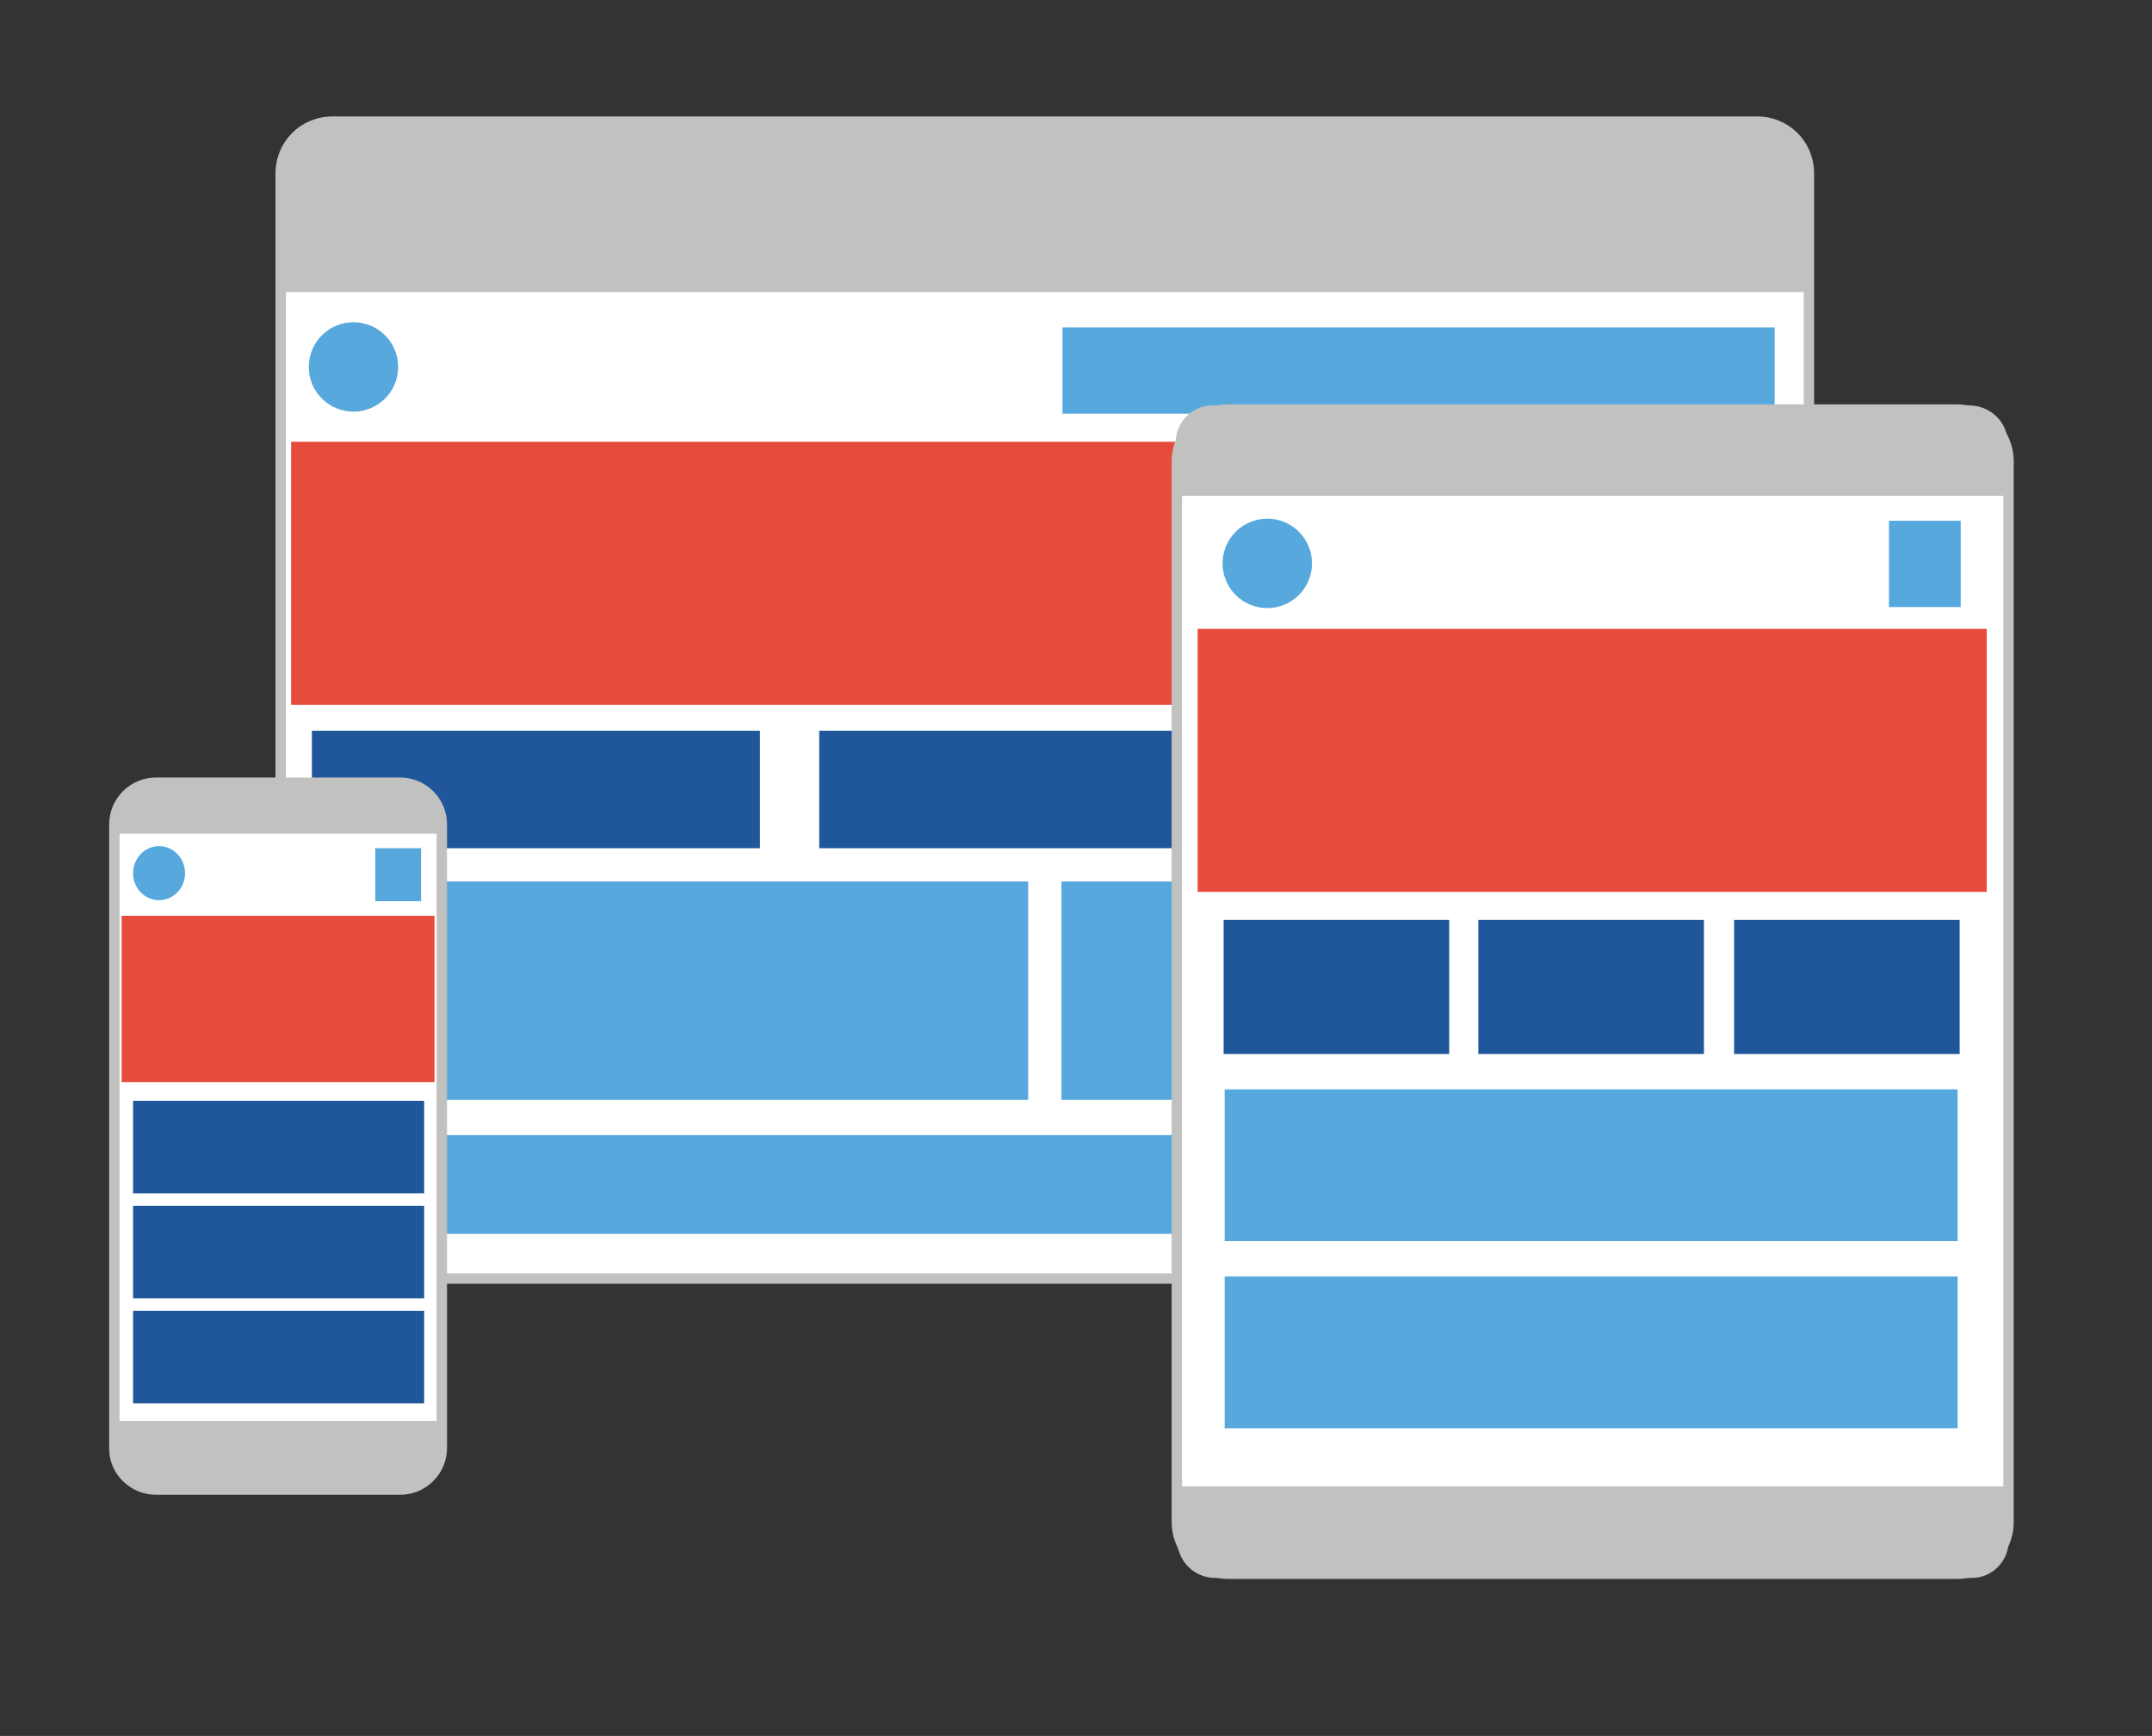<?xml version="1.0" encoding="utf-8"?>
<!-- Generator: Adobe Illustrator 19.0.0, SVG Export Plug-In . SVG Version: 6.00 Build 0)  -->
<svg version="1.1" id="Layer_2" xmlns="http://www.w3.org/2000/svg" xmlns:xlink="http://www.w3.org/1999/xlink" x="0px" y="0px"
	 viewBox="0 0 207 167" enable-background="new 0 0 207 167" xml:space="preserve">
<rect x="0" y="0" width="207" height="167" fill="#333333" stroke="none"/>
<path id="XMLID_11_" fill="#FFFFFF" stroke="#C1C1C0" stroke-miterlimit="10" d="M32,123h137c2.8,0,5-2.2,5-5V16.7c0-2.8-2.2-5-5-5
	H32c-2.8,0-5,2.2-5,5V118C27,120.8,29.2,123,32,123z"/>
<path id="XMLID_12_" fill="#C1C1C0" d="M27.1,28.1H174V16.5c0-2.9-2.3-5.2-5.2-5.2h-137c-2.6,0-4.7,2.1-4.7,4.7V28.1z"/>
<rect id="XMLID_13_" x="28" y="42.5" fill="#E64C3C" width="145" height="25.3"/>
<circle id="XMLID_14_" fill="#56A8DD" cx="34" cy="35.3" r="4.3"/>
<rect id="XMLID_15_" x="102.2" y="31.5" fill="#56A8DD" width="68.5" height="8.3"/>
<rect id="XMLID_16_" x="30" y="70.3" fill="#1F579A" width="43.1" height="11.3"/>
<rect id="XMLID_18_" x="78.8" y="70.3" fill="#1F579A" width="43.1" height="11.3"/>
<rect id="XMLID_19_" x="127.6" y="70.3" fill="#C6C6C5" width="43.1" height="11.3"/>
<rect id="XMLID_17_" x="30.5" y="84.8" fill="#56A8DD" width="68.4" height="21"/>
<rect id="XMLID_21_" x="102.1" y="84.8" fill="#56A8DD" width="68.4" height="21"/>
<rect id="XMLID_20_" x="30.5" y="109.2" fill="#56A8DD" width="139.8" height="9.5"/>
<path id="XMLID_22_" fill="#FFFFFF" stroke="#C1C1C0" stroke-miterlimit="10" d="M118.2,151.4h70c2.8,0,5-2.2,5-5v-102
	c0-2.8-2.2-5-5-5h-70c-2.8,0-5,2.2-5,5v102C113.2,149.2,115.4,151.4,118.2,151.4z"/>
<path id="XMLID_23_" fill="#C1C1C0" d="M116.9,151.8h72.8c1.9,0,3.5-1.6,3.5-3.5V143h-80v5C113.2,150.1,114.8,151.8,116.9,151.8z"/>
<path id="XMLID_25_" fill="#C1C1C0" d="M189.4,39h-72.8c-1.9,0-3.5,1.6-3.5,3.5l0,5.2h80v-5C193.2,40.7,191.5,39,189.4,39z"/>
<rect id="XMLID_33_" x="115.2" y="60.5" fill="#E64C3C" width="75.9" height="25.3"/>
<circle id="XMLID_32_" fill="#56A8DD" cx="121.9" cy="54.2" r="4.3"/>
<rect id="XMLID_31_" x="181.7" y="50.1" fill="#56A8DD" width="6.9" height="8.3"/>
<rect id="XMLID_30_" x="117.7" y="88.5" fill="#1F579A" width="21.7" height="12.9"/>
<rect id="XMLID_29_" x="142.2" y="88.5" fill="#1F579A" width="21.7" height="12.9"/>
<rect id="XMLID_28_" x="166.8" y="88.5" fill="#1F579A" width="21.7" height="12.9"/>
<rect id="XMLID_27_" x="117.8" y="104.8" fill="#56A8DD" width="70.5" height="14.6"/>
<rect id="XMLID_35_" x="117.8" y="122.8" fill="#56A8DD" width="70.5" height="14.6"/>
<path id="XMLID_47_" fill="#FFFFFF" stroke="#C1C1C0" stroke-miterlimit="10" d="M15,143.3h23.5c2.2,0,4-1.8,4-4V79.3
	c0-2.2-1.8-4-4-4H15c-2.2,0-4,1.8-4,4v60.1C11,141.5,12.8,143.3,15,143.3z"/>
<rect id="XMLID_44_" x="11.7" y="88.1" fill="#E64C3C" width="30.1" height="16"/>
<rect id="XMLID_42_" x="36.1" y="81.6" fill="#56A8DD" width="4.4" height="5.1"/>
<rect id="XMLID_38_" x="12.8" y="105.9" fill="#1F579A" width="28" height="8.9"/>
<rect id="XMLID_46_" x="12.8" y="116" fill="#1F579A" width="28" height="8.9"/>
<rect id="XMLID_48_" x="12.8" y="126.1" fill="#1F579A" width="28" height="8.9"/>
<path id="XMLID_34_" fill="#C1C1C0" d="M11,80.2h31.4c0.1,0,0.1,0,0.1-0.1v-1c0-2.1-1.7-3.9-3.9-3.9H15c-2.2,0-4,1.8-4,4V80.2z"/>
<path id="XMLID_45_" fill="#C1C1C0" d="M11,136.7h31.4c0.1,0,0.1,0,0.1,0.1v2.4c0,2.1-1.7,3.9-3.9,3.9H15c-2.2,0-4-1.8-4-4V136.7z"
	/>
<ellipse id="XMLID_43_" fill="#56A8DD" cx="15.3" cy="84" rx="2.5" ry="2.6"/>
</svg>
